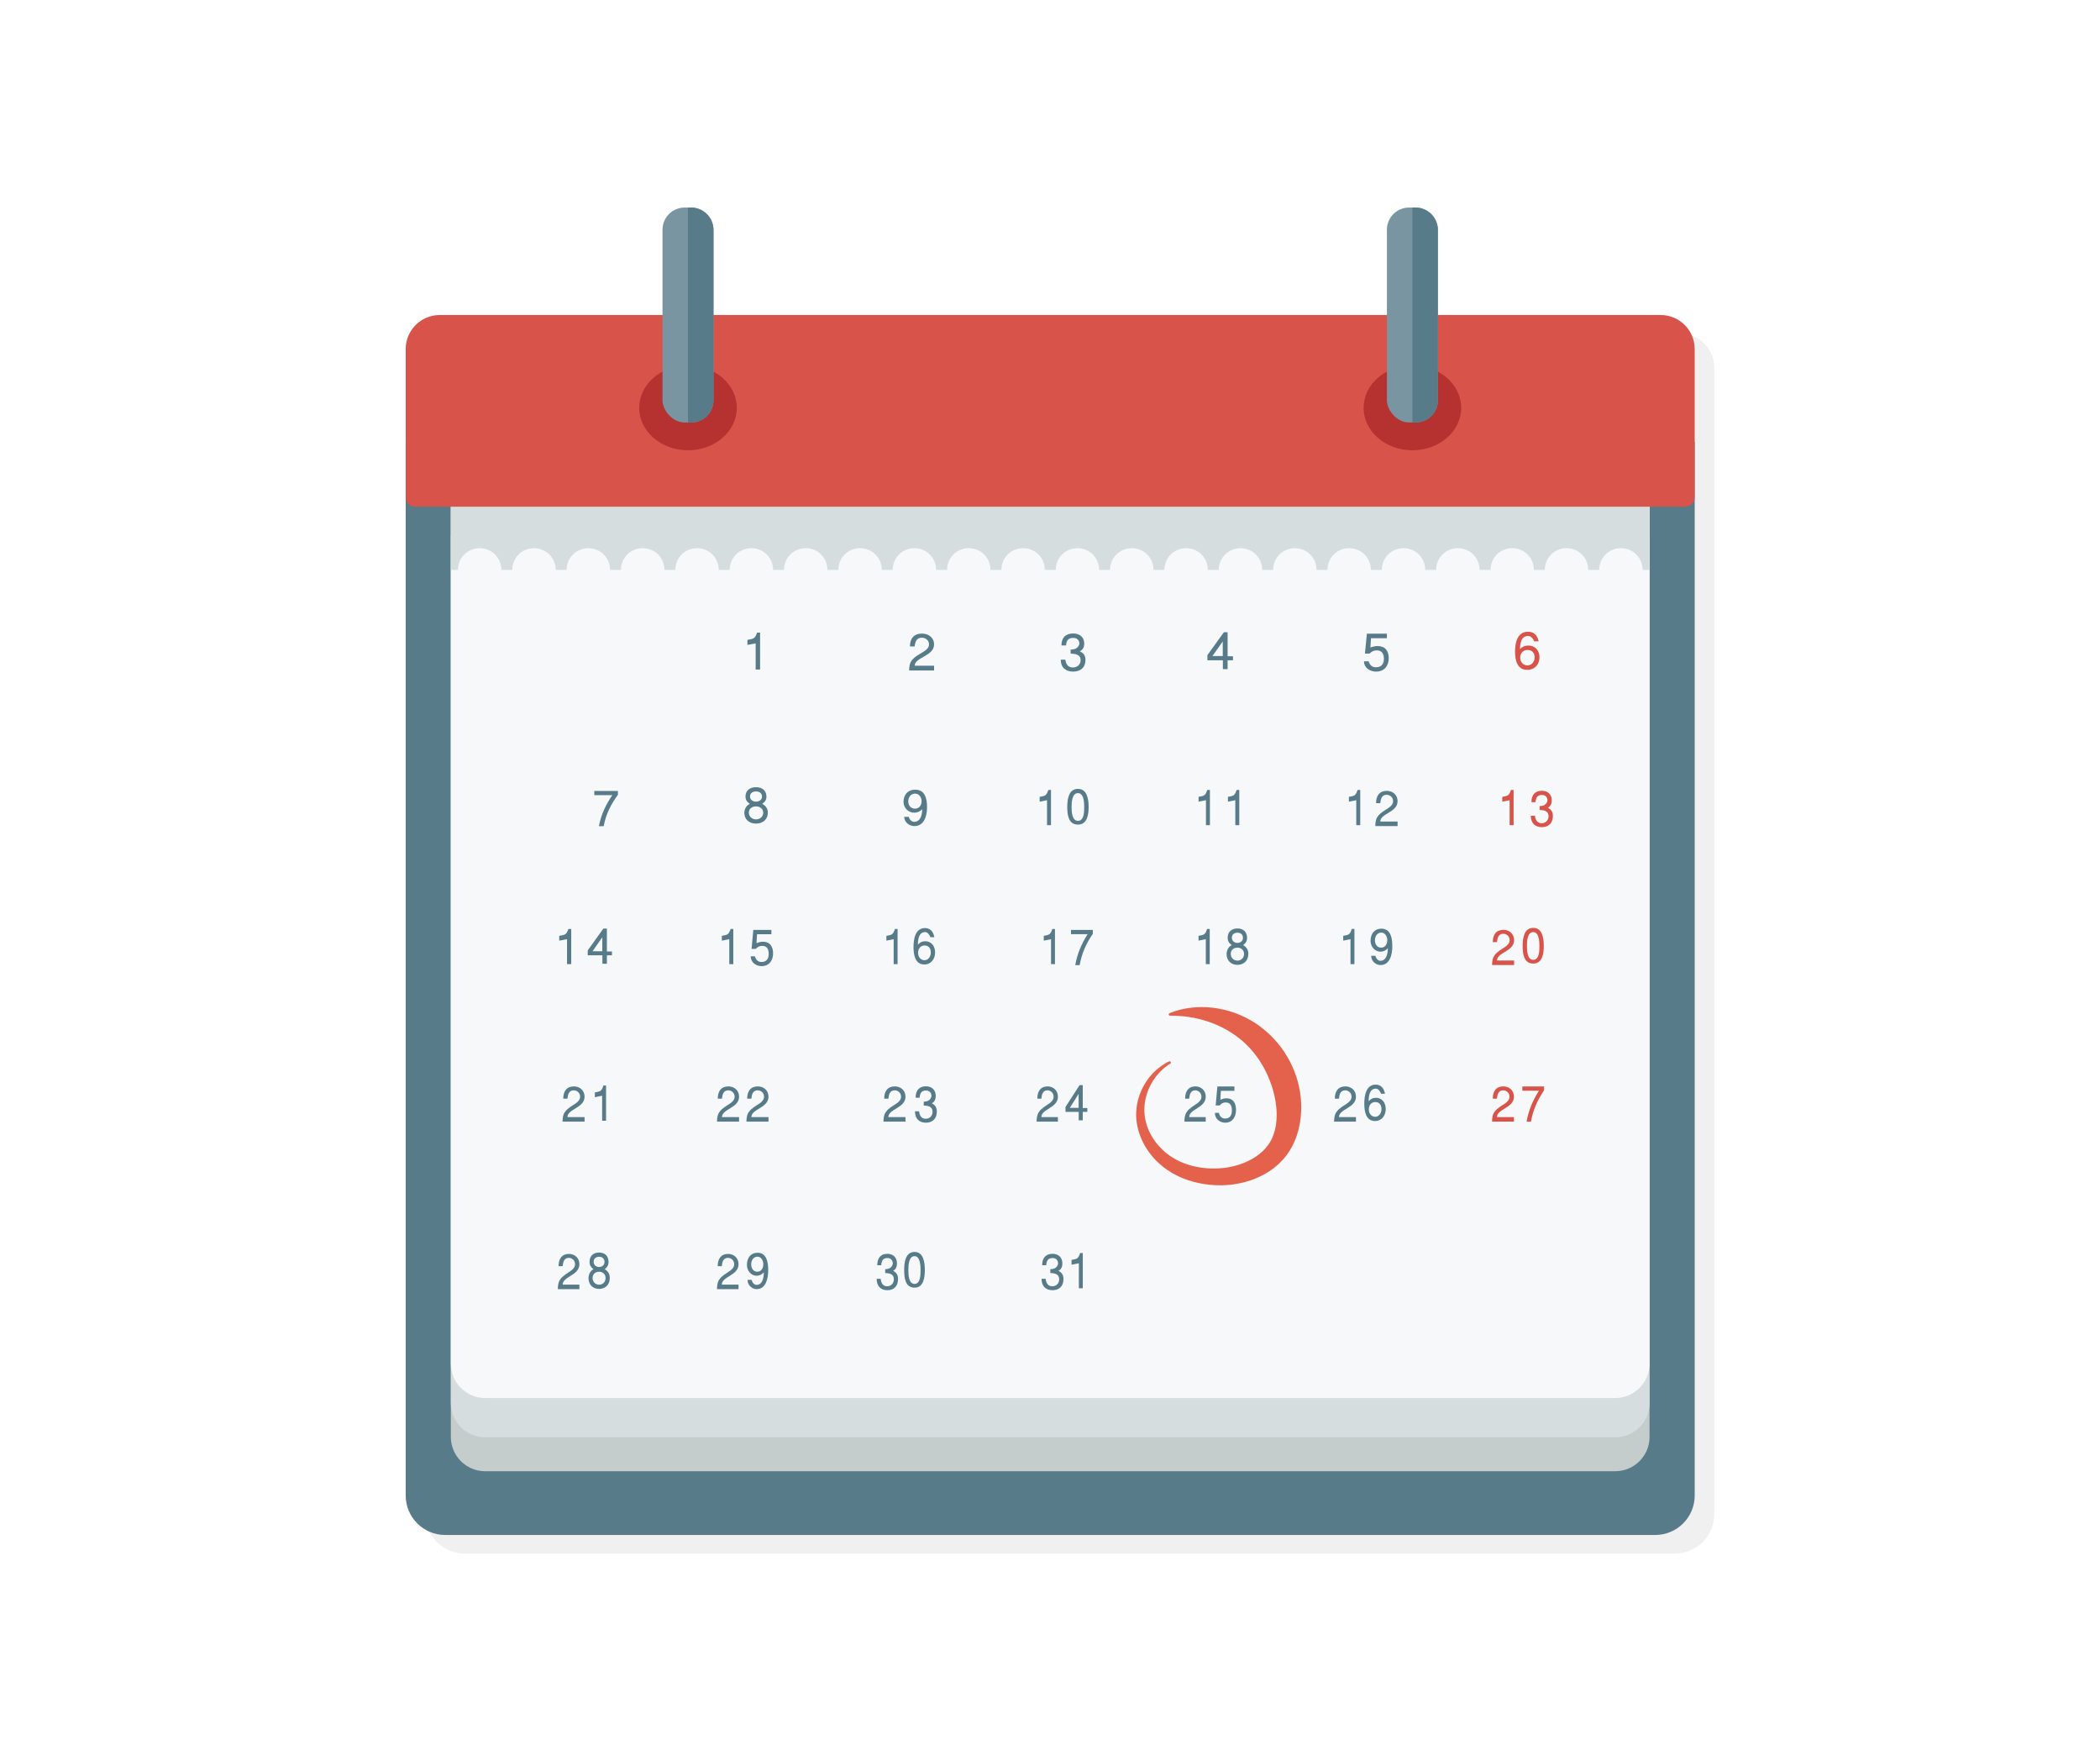 <?xml version="1.0" encoding="UTF-8"?>
<svg xmlns="http://www.w3.org/2000/svg" viewBox="0 0 6000 5000">
  <defs>
    <style>
      .cls-1 {
        fill: #577b89;
      }

      .cls-2 {
        fill: #c4cdcc;
      }

      .cls-3 {
        fill: #fff;
      }

      .cls-4 {
        fill: #7995a1;
      }

      .cls-5 {
        fill: #f7f8f9;
      }

      .cls-6 {
        fill: #b53230;
      }

      .cls-7 {
        fill: #d5dddf;
      }

      .cls-8 {
        fill: #d8534a;
      }

      .cls-9 {
        fill: #e4624c;
      }

      .cls-10 {
        fill: #020202;
        opacity: .06;
      }
    </style>
  </defs>
  <g id="Layer_1">
    <rect class="cls-3" width="6000" height="5000"/>
  </g>
  <g id="Layer_2">
    <path class="cls-10" d="M4800.67,953H1312.46c-53.76,0-97.46,43.47-97.46,97.22v3274.97c0,62.27,50.6,112.81,112.87,112.81h3457.39c62.27,0,112.75-50.54,112.75-112.81V1050.22c0-53.76-43.58-97.22-97.33-97.22Z"/>
    <g>
      <path class="cls-1" d="M4729.26,4384.94H1271.87c-62.27,0-112.74-50.48-112.74-112.74V1262.06h3682.88v3010.13c0,62.27-50.48,112.74-112.74,112.74Z"/>
      <path class="cls-2" d="M4615,4202.82H1386.13c-54.14,0-98.02-43.89-98.02-98.02V1530.63h3424.91v2574.17c0,54.14-43.89,98.02-98.02,98.02Z"/>
      <path class="cls-7" d="M4615,4105.96H1386.13c-54.14,0-98.02-43.89-98.02-98.02V1433.77h3424.91v2574.17c0,54.13-43.89,98.02-98.02,98.02Z"/>
      <path class="cls-5" d="M4615,3993.71H1386.13c-54.14,0-98.02-43.89-98.02-98.02V1262.06h3424.91v2633.62c0,54.14-43.89,98.02-98.02,98.02Z"/>
      <path class="cls-7" d="M4713,1447v181h-19.89c0-35-27.76-62.01-62.01-62.01s-62.01,27.01-62.01,62.01h-31.26c0-35-27.76-62.01-62.01-62.01s-62.01,27.01-62.01,62.01h-31.26c0-35-27.76-62.01-62.01-62.01s-62.01,27.01-62.01,62.01h-31.26c0-35-27.76-62.01-62.01-62.01s-62.01,27.01-62.01,62.01h-31.26c0-35-27.76-62.01-62.01-62.01s-62.01,27.01-62.01,62.01h-31.26c0-35-27.76-62.01-62.01-62.01s-62.01,27.01-62.01,62.01h-31.26c0-35-27.76-62.01-62.01-62.01s-62.01,27.01-62.01,62.01h-31.26c0-35-27.76-62.01-62.01-62.01s-62.01,27.01-62.01,62.01h-31.26c0-35-27.76-62.01-62.01-62.01s-62.01,27.01-62.01,62.01h-31.26c0-35-27.76-62.01-62.01-62.01s-62.01,27.01-62.01,62.01h-31.26c0-35-27.76-62.01-62.01-62.01s-62.01,27.01-62.01,62.01h-31.26c0-35-27.76-62.01-62.01-62.01s-62.01,27.01-62.01,62.01h-31.26c0-35-27.76-62.01-62.01-62.01s-62.01,27.01-62.01,62.01h-31.26c0-35-27.76-62.01-62.01-62.01s-62.01,27.01-62.01,62.01h-31.26c0-35-27.76-62.01-62.01-62.01s-62.01,27.01-62.01,62.01h-31.26c0-35-27.76-62.01-62.01-62.01s-62.01,27.01-62.01,62.01h-31.26c0-35-27.76-62.01-62.01-62.01s-62.01,27.01-62.01,62.01h-31.26c0-35-27.76-62.01-62.01-62.01s-62.01,27.01-62.01,62.01h-31.26c0-35-27.76-62.01-62.01-62.01s-62.01,27.01-62.01,62.01h-31.26c0-35-27.76-62.01-62.01-62.01s-62.01,27.01-62.01,62.01h-31.26c0-35-27.76-62.01-62.01-62.01s-62.01,27.01-62.01,62.01h-31.26c0-35-27.76-62.01-62.01-62.01s-62.01,27.01-62.01,62.01h-20v-181h3425Z"/>
      <path class="cls-8" d="M4815.15,1447.59H1185.97c-14.83,0-26.85-12.02-26.85-26.85v-423.52c0-53.76,43.58-97.33,97.33-97.33h3488.21c53.76,0,97.33,43.58,97.33,97.33v423.52c0,14.83-12.02,26.85-26.85,26.85Z"/>
      <path class="cls-1" d="M1698,2271.58v-12.08h67.45v10.96c-19.95,27.26-34.28,55.64-40.47,88.8l-.56.84h-13.21c6.18-33.44,19.95-61.82,38.22-88.52h-51.43Z"/>
      <path class="cls-1" d="M2142.33,2296.28c-7.87-5.34-12.37-11.24-12.37-20.8,0-17.99,13.21-26.7,30.07-26.7s29.79,8.71,29.79,26.98c0,9.27-4.22,15.18-12.08,20.51,10.12,5.62,16.02,13.21,16.02,25.29,0,19.39-14.33,31.19-33.72,31.19s-33.44-11.8-33.44-31.47c1.12-14.61,8.71-21.36,15.74-25.01ZM2160.04,2340.68c11.24,0,20.51-7.59,20.51-19.11s-9.84-17.99-20.51-17.99-20.51,6.18-20.51,17.7,9.27,19.39,20.51,19.39ZM2160.04,2290.09c8.99,0,17.14-5.06,17.14-14.61s-7.59-14.61-16.86-14.61-17.42,4.22-17.42,14.61c0,9.55,8.43,14.61,17.14,14.61Z"/>
      <path class="cls-1" d="M2596.4,2333.4c1.69,7.03,7.87,14.33,15.46,14.33,17.99,0,23.04-19.67,23.04-35.97-5.9,6.18-13.77,9.84-22.76,9.84-16.86,0-30.63-13.77-30.63-30.91,0-20.51,12.36-34.85,33.44-34.85,28.66,0,33.72,26.7,33.72,50.02s-7.03,53.96-36.53,53.96c-14.05,0-28.66-10.96-28.66-26.42h12.93ZM2614.1,2310.08c12.08,0,19.11-9.55,19.11-21.36,0-10.68-7.03-21.64-18.55-21.64-12.36,0-19.67,10.4-19.67,21.92s7.03,21.08,19.11,21.08Z"/>
      <g>
        <path class="cls-1" d="M2970.47,2290.12v-13.77c16.04-2.81,19.2-3.09,24.72-19.67h7.63v100.61h-11.31v-71.38l-21.04,4.22Z"/>
        <path class="cls-1" d="M3080.11,2253.59c25.77,0,30.24,29.23,30.24,51.15,0,19.39-2.63,50.86-30.24,50.86s-30.77-27.54-30.77-50.58,4.21-51.43,30.77-51.43ZM3079.85,2344.92c17.88,0,17.88-26.7,17.88-39.91,0-23.61-4.73-39.34-17.88-39.34-17.36,0-18.14,26.98-18.14,39.9,0,12.08.79,39.34,18.14,39.34Z"/>
      </g>
      <g>
        <path class="cls-1" d="M3424.55,2290.12v-13.77c16.04-2.81,19.2-3.09,24.72-19.67h7.63v100.61h-11.31v-71.38l-21.04,4.22Z"/>
        <path class="cls-1" d="M3508.43,2290.12v-13.77c16.04-2.81,19.2-3.09,24.72-19.67h7.63v100.61h-11.31v-71.38l-21.04,4.22Z"/>
      </g>
      <g>
        <path class="cls-1" d="M3854.03,2290.12v-13.77c16.04-2.81,19.2-3.09,24.72-19.67h7.63v100.61h-11.31v-71.38l-21.04,4.22Z"/>
        <path class="cls-1" d="M3961.83,2270.45c-13.94,0-17.09,12.08-18.14,23.89h-12.1c0-21.64,9.99-35.13,30.77-35.13,16.3,0,30.77,10.96,30.77,29.51,0,32.32-49.44,34.85-49.44,58.17h49.44v12.93h-63.64c0-9.55,1.32-20.51,7.36-28.1,7.63-10.68,19.98-16.58,30.5-23.89,6.57-4.5,12.88-10.4,12.88-19.11,0-10.96-8.68-18.27-18.41-18.27Z"/>
      </g>
      <g>
        <path class="cls-8" d="M4292.2,2290.12v-13.77c16.04-2.81,19.2-3.09,24.72-19.67h7.63v100.61h-11.31v-71.38l-21.04,4.22Z"/>
        <path class="cls-8" d="M4385.54,2330.31c1.58,12.36,6.57,21.36,19.2,21.36,11.31,0,19.72-8.15,19.72-19.95,0-16.02-13.94-17.14-25.51-17.99v-10.96c9.99,0,19.46-3.09,22.35-15.46,0-10.4-6.05-16.3-15.78-16.3-13.41,0-17.09,7.59-18.41,20.51h-11.57c0-20.8,10.26-32.6,29.98-32.6,15.78,0,28.14,9.55,28.14,27.54,0,8.99-3.16,16.86-11.31,21.08,9.47,4.78,14.46,11.52,14.46,23.61,0,20.51-12.62,31.76-31.55,31.76s-31.55-11.24-31.55-32.6h11.83Z"/>
      </g>
      <g>
        <path class="cls-1" d="M1597.77,2687.14v-13.77c17.02-2.81,20.37-3.09,26.23-19.67h8.09v100.61h-12v-71.38l-22.33,4.22Z"/>
        <path class="cls-1" d="M1679.26,2729.02v-14.05l44.65-62.39h10.05v65.48h14.51v10.96h-14.51v24.17h-12.84v-24.17h-41.86ZM1692.93,2717.49h27.91v-39.91l-27.91,39.91Z"/>
      </g>
      <g>
        <path class="cls-1" d="M2062.4,2687.14v-13.77c16.24-2.81,19.43-3.09,25.02-19.67h7.72v100.61h-11.45v-71.38l-21.29,4.22Z"/>
        <path class="cls-1" d="M2156.89,2731.83c2.66,10.12,9.05,16.3,18.63,16.3,14.11,0,20.76-8.71,20.76-23.04s-5.32-23.04-18.63-23.04c-7.72,0-12.78,2.81-18.37,8.71h-11.98l5.06-54.24h51.64v12.37h-40.99c-1.33,19.11-1.6,23.89-1.6,25.29,6.12-2.25,11.71-3.93,18.9-3.93,19.43,0,28.48,13.49,28.48,33.16,0,21.36-11.98,36.53-32.74,36.53-15.44,0-31.14-10.12-31.14-28.1h11.98Z"/>
      </g>
      <g>
        <path class="cls-1" d="M2532.54,2687.14v-13.77c15.87-2.81,18.99-3.09,24.45-19.67h7.54v100.61h-11.19v-71.38l-20.81,4.22Z"/>
        <path class="cls-1" d="M2642.84,2651.17c15.09,0,23.67,10.12,26.79,26.13h-11.19c-2.34-6.46-8.06-14.61-14.83-14.61-16.65,0-20.81,16.02-21.07,35.97,5.72-6.74,12.49-9.84,21.07-9.84,16.91,0,28.09,13.21,28.09,32.04s-11.45,34.29-30.96,34.29c-26.01,0-30.7-27.54-30.7-49.74,0-23.61,5.46-54.24,32.78-54.24ZM2641.54,2743.07c10.93,0,17.95-10.96,17.95-21.92,0-12.37-6.5-20.23-17.95-20.23s-18.47,9.27-18.47,21.08,7.54,21.08,18.47,21.08Z"/>
      </g>
      <g>
        <path class="cls-1" d="M2982.18,2687.14v-13.77c15.87-2.81,18.99-3.09,24.45-19.67h7.54v100.61h-11.19v-71.38l-20.81,4.22Z"/>
        <path class="cls-1" d="M3059.96,2668.6v-12.08h62.43v10.96c-18.47,27.26-31.74,55.64-37.46,88.8l-.52.84h-12.23c5.72-33.44,18.47-61.82,35.38-88.52h-47.6Z"/>
      </g>
      <g>
        <path class="cls-1" d="M3424.39,2687.14v-13.77c15.87-2.81,18.99-3.09,24.45-19.67h7.54v100.61h-11.19v-71.38l-20.81,4.22Z"/>
        <path class="cls-1" d="M3519.08,2699.79c-7.28-5.34-11.45-11.24-11.45-20.8,0-17.99,12.23-26.7,27.83-26.7s27.57,8.71,27.57,26.98c0,9.27-3.9,15.17-11.19,20.51,9.37,5.62,14.83,13.21,14.83,25.29,0,19.39-13.27,31.19-31.22,31.19s-30.95-11.8-30.95-31.47c1.04-14.61,8.06-21.36,14.57-25.01ZM3535.46,2744.19c10.41,0,18.99-7.59,18.99-19.11s-9.1-17.99-18.99-17.99-18.99,6.18-18.99,17.7,8.58,19.39,18.99,19.39ZM3535.46,2693.61c8.32,0,15.87-5.06,15.87-14.61s-7.02-14.61-15.61-14.61-16.13,4.22-16.13,14.61c0,9.55,7.8,14.61,15.87,14.61Z"/>
      </g>
      <g>
        <path class="cls-1" d="M3837.81,2687.14v-13.77c15.87-2.81,18.99-3.09,24.45-19.67h7.54v100.61h-11.19v-71.38l-20.81,4.22Z"/>
        <path class="cls-1" d="M3929.64,2730.42c1.56,7.03,7.28,14.33,14.31,14.33,16.65,0,21.33-19.67,21.33-35.97-5.46,6.18-12.75,9.84-21.07,9.84-15.61,0-28.35-13.77-28.35-30.91,0-20.51,11.45-34.85,30.95-34.85,26.53,0,31.22,26.7,31.22,50.02s-6.5,53.96-33.82,53.96c-13.01,0-26.53-10.96-26.53-26.42h11.97ZM3946.03,2707.1c11.19,0,17.69-9.55,17.69-21.36,0-10.68-6.5-21.64-17.17-21.64-11.45,0-18.21,10.4-18.21,21.92s6.5,21.08,17.69,21.08Z"/>
      </g>
      <g>
        <path class="cls-8" d="M4295.07,2667.47c-13.79,0-16.91,12.08-17.95,23.89h-11.97c0-21.64,9.88-35.13,30.44-35.13,16.13,0,30.44,10.96,30.44,29.51,0,32.32-48.91,34.85-48.91,58.17h48.91v12.93h-62.95c0-9.55,1.3-20.51,7.28-28.1,7.54-10.68,19.77-16.58,30.18-23.89,6.5-4.5,12.75-10.4,12.75-19.11,0-10.96-8.58-18.27-18.21-18.27Z"/>
        <path class="cls-8" d="M4380.91,2650.61c25.49,0,29.91,29.23,29.91,51.15,0,19.39-2.6,50.87-29.91,50.87s-30.44-27.54-30.44-50.58,4.16-51.43,30.44-51.43ZM4380.65,2741.94c17.69,0,17.69-26.7,17.69-39.91,0-23.61-4.68-39.34-17.69-39.34-17.17,0-17.95,26.98-17.95,39.91,0,12.08.78,39.34,17.95,39.34Z"/>
      </g>
      <g>
        <path class="cls-1" d="M1639.25,3114.72c-13.79,0-16.91,12.08-17.95,23.89h-11.97c0-21.64,9.88-35.13,30.44-35.13,16.13,0,30.44,10.96,30.44,29.51,0,32.32-48.91,34.85-48.91,58.17h48.91v12.93h-62.95c0-9.55,1.3-20.51,7.28-28.1,7.54-10.68,19.77-16.58,30.18-23.89,6.5-4.5,12.75-10.4,12.75-19.11,0-10.96-8.58-18.27-18.21-18.27Z"/>
        <path class="cls-1" d="M1699.61,3134.39v-13.77c15.87-2.81,18.99-3.09,24.45-19.67h7.54v100.61h-11.19v-71.38l-20.81,4.22Z"/>
      </g>
      <g>
        <path class="cls-1" d="M2080.69,3114.72c-13.79,0-16.91,12.08-17.95,23.89h-11.97c0-21.64,9.88-35.13,30.44-35.13,16.13,0,30.44,10.96,30.44,29.51,0,32.32-48.91,34.85-48.91,58.17h48.91v12.93h-62.95c0-9.55,1.3-20.51,7.28-28.1,7.54-10.68,19.77-16.58,30.18-23.89,6.5-4.5,12.75-10.4,12.75-19.11,0-10.96-8.58-18.27-18.21-18.27Z"/>
        <path class="cls-1" d="M2164.72,3114.72c-13.79,0-16.91,12.08-17.95,23.89h-11.97c0-21.64,9.88-35.13,30.44-35.13,16.13,0,30.44,10.96,30.44,29.51,0,32.32-48.91,34.85-48.91,58.17h48.91v12.93h-62.95c0-9.55,1.3-20.51,7.28-28.1,7.54-10.68,19.77-16.58,30.18-23.89,6.5-4.5,12.75-10.4,12.75-19.11,0-10.96-8.58-18.27-18.21-18.27Z"/>
      </g>
      <g>
        <path class="cls-1" d="M1625.16,3593.27c-13.49,0-16.54,12.08-17.56,23.89h-11.71c0-21.64,9.67-35.13,29.77-35.13,15.78,0,29.77,10.96,29.77,29.51,0,32.32-47.84,34.85-47.84,58.17h47.84v12.93h-61.58c0-9.55,1.27-20.51,7.12-28.1,7.38-10.68,19.34-16.58,29.52-23.89,6.36-4.5,12.47-10.4,12.47-19.11,0-10.96-8.4-18.27-17.81-18.27Z"/>
        <path class="cls-1" d="M1695.65,3625.59c-7.13-5.34-11.2-11.24-11.2-20.8,0-17.99,11.96-26.7,27.23-26.7s26.97,8.71,26.97,26.98c0,9.27-3.82,15.17-10.94,20.51,9.16,5.62,14.5,13.21,14.5,25.29,0,19.39-12.98,31.19-30.54,31.19s-30.28-11.8-30.28-31.47c1.02-14.61,7.89-21.36,14.25-25.01ZM1711.68,3669.99c10.18,0,18.58-7.59,18.58-19.11s-8.91-17.99-18.58-17.99-18.58,6.18-18.58,17.7,8.4,19.39,18.58,19.39ZM1711.68,3619.41c8.14,0,15.52-5.06,15.52-14.61s-6.87-14.61-15.27-14.61-15.78,4.21-15.78,14.61c0,9.55,7.63,14.61,15.52,14.61Z"/>
      </g>
      <g>
        <path class="cls-1" d="M2079.86,3593.27c-13.49,0-16.54,12.08-17.56,23.89h-11.71c0-21.64,9.67-35.13,29.77-35.13,15.78,0,29.77,10.96,29.77,29.51,0,32.32-47.84,34.85-47.84,58.17h47.84v12.93h-61.58c0-9.55,1.27-20.51,7.12-28.1,7.38-10.68,19.34-16.58,29.52-23.89,6.36-4.5,12.47-10.4,12.47-19.11,0-10.96-8.4-18.27-17.81-18.27Z"/>
        <path class="cls-1" d="M2147.55,3656.22c1.53,7.03,7.12,14.33,14,14.33,16.29,0,20.87-19.67,20.87-35.97-5.34,6.18-12.47,9.84-20.61,9.84-15.27,0-27.74-13.77-27.74-30.91,0-20.51,11.2-34.85,30.28-34.85,25.96,0,30.54,26.7,30.54,50.02s-6.36,53.96-33.08,53.96c-12.72,0-25.96-10.96-25.96-26.42h11.71ZM2163.58,3632.9c10.94,0,17.3-9.55,17.3-21.36,0-10.68-6.36-21.64-16.8-21.64-11.2,0-17.81,10.4-17.81,21.92s6.36,21.08,17.3,21.08Z"/>
      </g>
      <g>
        <path class="cls-1" d="M2516.19,3653.13c1.53,12.37,6.36,21.36,18.58,21.36,10.94,0,19.09-8.15,19.09-19.95,0-16.02-13.49-17.14-24.68-17.99v-10.96c9.67,0,18.83-3.09,21.63-15.46,0-10.4-5.85-16.3-15.27-16.3-12.98,0-16.54,7.59-17.81,20.51h-11.2c0-20.79,9.92-32.6,29.01-32.6,15.27,0,27.23,9.56,27.23,27.54,0,8.99-3.05,16.86-10.94,21.08,9.16,4.78,14,11.52,14,23.61,0,20.51-12.21,31.76-30.54,31.76s-30.54-11.24-30.54-32.6h11.45Z"/>
        <path class="cls-1" d="M2613.14,3576.41c24.94,0,29.26,29.23,29.26,51.15,0,19.39-2.54,50.87-29.26,50.87s-29.77-27.54-29.77-50.58,4.07-51.43,29.77-51.43ZM2612.89,3667.74c17.3,0,17.3-26.7,17.3-39.91,0-23.61-4.58-39.34-17.3-39.34-16.8,0-17.56,26.98-17.56,39.91,0,12.08.76,39.34,17.56,39.34Z"/>
      </g>
      <g>
        <path class="cls-1" d="M2987.56,3653.13c1.57,12.37,6.53,21.36,19.08,21.36,11.24,0,19.6-8.15,19.6-19.95,0-16.02-13.85-17.14-25.35-17.99v-10.96c9.93,0,19.34-3.09,22.22-15.46,0-10.4-6.01-16.3-15.68-16.3-13.33,0-16.99,7.59-18.3,20.51h-11.5c0-20.79,10.19-32.6,29.8-32.6,15.68,0,27.97,9.56,27.97,27.54,0,8.99-3.14,16.86-11.24,21.08,9.41,4.78,14.38,11.52,14.38,23.61,0,20.51-12.55,31.76-31.36,31.76s-31.36-11.24-31.36-32.6h11.76Z"/>
        <path class="cls-1" d="M3061.53,3612.94v-13.77c15.94-2.81,19.08-3.09,24.57-19.67h7.58v100.61h-11.24v-71.38l-20.91,4.21Z"/>
      </g>
      <g>
        <path class="cls-1" d="M2556.22,3114.72c-13.79,0-16.91,12.08-17.95,23.89h-11.97c0-21.64,9.88-35.13,30.44-35.13,16.13,0,30.44,10.96,30.44,29.51,0,32.32-48.91,34.85-48.91,58.17h48.91v12.93h-62.95c0-9.55,1.3-20.51,7.28-28.1,7.54-10.68,19.77-16.58,30.18-23.89,6.5-4.5,12.75-10.4,12.75-19.11,0-10.96-8.58-18.27-18.21-18.27Z"/>
        <path class="cls-1" d="M2625.93,3174.58c1.56,12.37,6.5,21.36,18.99,21.36,11.19,0,19.51-8.15,19.51-19.95,0-16.02-13.79-17.14-25.23-17.99v-10.96c9.89,0,19.25-3.09,22.11-15.46,0-10.4-5.98-16.3-15.61-16.3-13.27,0-16.91,7.59-18.21,20.51h-11.45c0-20.79,10.15-32.6,29.66-32.6,15.61,0,27.83,9.55,27.83,27.54,0,8.99-3.12,16.86-11.19,21.08,9.36,4.78,14.31,11.52,14.31,23.61,0,20.51-12.49,31.76-31.22,31.76s-31.22-11.24-31.22-32.6h11.71Z"/>
      </g>
      <g>
        <path class="cls-1" d="M2992.72,3114.72c-13.33,0-16.35,12.08-17.36,23.89h-11.57c0-21.64,9.56-35.13,29.43-35.13,15.6,0,29.43,10.96,29.43,29.51,0,32.32-47.3,34.85-47.3,58.17h47.3v12.93h-60.88c0-9.55,1.26-20.51,7.04-28.1,7.3-10.68,19.12-16.58,29.18-23.89,6.29-4.5,12.33-10.4,12.33-19.11,0-10.96-8.3-18.27-17.61-18.27Z"/>
        <path class="cls-1" d="M3044.3,3176.26v-14.05l40.25-62.39h9.06v65.48h13.08v10.96h-13.08v24.17h-11.57v-24.17h-37.74ZM3056.62,3164.74h25.16v-39.91l-25.16,39.91Z"/>
      </g>
      <g>
        <path class="cls-1" d="M3415.03,3114.72c-13.33,0-16.35,12.08-17.36,23.89h-11.57c0-21.64,9.56-35.13,29.43-35.13,15.6,0,29.43,10.96,29.43,29.51,0,32.32-47.29,34.85-47.29,58.17h47.29v12.93h-60.88c0-9.55,1.26-20.51,7.04-28.1,7.29-10.68,19.12-16.58,29.18-23.89,6.29-4.5,12.33-10.4,12.33-19.11,0-10.96-8.3-18.27-17.61-18.27Z"/>
        <path class="cls-1" d="M3482.45,3179.07c2.52,10.12,8.55,16.3,17.61,16.3,13.33,0,19.62-8.71,19.62-23.04s-5.03-23.04-17.61-23.04c-7.3,0-12.08,2.81-17.36,8.71h-11.32l4.78-54.24h48.8v12.37h-38.74c-1.26,19.11-1.51,23.89-1.51,25.29,5.79-2.25,11.07-3.93,17.86-3.93,18.36,0,26.92,13.49,26.92,33.16,0,21.36-11.32,36.53-30.94,36.53-14.59,0-29.43-10.12-29.43-28.1h11.32Z"/>
      </g>
      <g>
        <path class="cls-1" d="M3843.46,3114.72c-13.69,0-16.79,12.08-17.83,23.89h-11.88c0-21.64,9.82-35.13,30.23-35.13,16.02,0,30.23,10.96,30.23,29.51,0,32.32-48.58,34.85-48.58,58.17h48.58v12.93h-62.53c0-9.55,1.29-20.51,7.23-28.1,7.49-10.68,19.64-16.58,29.97-23.89,6.46-4.5,12.66-10.4,12.66-19.11,0-10.96-8.53-18.27-18.09-18.27Z"/>
        <path class="cls-1" d="M3930.53,3098.42c14.99,0,23.51,10.12,26.61,26.13h-11.11c-2.33-6.46-8.01-14.61-14.73-14.61-16.54,0-20.67,16.02-20.93,35.97,5.68-6.74,12.4-9.84,20.93-9.84,16.79,0,27.9,13.21,27.9,32.04s-11.37,34.29-30.75,34.29c-25.84,0-30.49-27.54-30.49-49.74,0-23.61,5.43-54.24,32.56-54.24ZM3929.24,3190.32c10.85,0,17.83-10.96,17.83-21.92,0-12.37-6.46-20.23-17.83-20.23s-18.34,9.27-18.34,21.08,7.49,21.08,18.34,21.08Z"/>
      </g>
      <g>
        <path class="cls-8" d="M4294.81,3114.72c-13.69,0-16.79,12.08-17.83,23.89h-11.88c0-21.64,9.82-35.13,30.23-35.13,16.02,0,30.23,10.96,30.23,29.51,0,32.32-48.58,34.85-48.58,58.17h48.58v12.93h-62.53c0-9.55,1.29-20.51,7.23-28.1,7.49-10.68,19.64-16.58,29.97-23.89,6.46-4.5,12.66-10.4,12.66-19.11,0-10.96-8.53-18.27-18.09-18.27Z"/>
        <path class="cls-8" d="M4349.58,3115.84v-12.08h62.01v10.96c-18.34,27.26-31.52,55.64-37.21,88.8l-.52.84h-12.14c5.68-33.44,18.34-61.82,35.14-88.52h-47.28Z"/>
      </g>
      <path class="cls-1" d="M2633.72,1821.69c-15.6,0-19.14,12.66-20.31,25.03h-13.54c0-22.67,11.19-36.8,34.45-36.8,18.25,0,34.45,11.48,34.45,30.91,0,33.86-55.35,36.51-55.35,60.94h55.35v13.54h-71.25c0-10.01,1.47-21.49,8.24-29.44,8.54-11.19,22.38-17.37,34.15-25.03,7.36-4.71,14.43-10.89,14.43-20.02,0-11.48-9.72-19.14-20.61-19.14Z"/>
      <path class="cls-1" d="M2135.45,1842.3v-14.43c17.96-2.94,21.49-3.24,27.68-20.61h8.54v105.4h-12.66v-74.78l-23.55,4.42Z"/>
      <path class="cls-1" d="M3043.94,1884.41c1.77,12.95,7.36,22.38,21.49,22.38,12.66,0,22.08-8.54,22.08-20.9,0-16.78-15.6-17.96-28.56-18.84v-11.48c11.19,0,21.79-3.24,25.03-16.19,0-10.89-6.77-17.08-17.67-17.08-15.01,0-19.14,7.95-20.61,21.49h-12.95c0-21.79,11.48-34.15,33.56-34.15,17.67,0,31.5,10.01,31.5,28.85,0,9.42-3.53,17.66-12.66,22.08,10.6,5.01,16.19,12.07,16.19,24.73,0,21.49-14.13,33.27-35.33,33.27s-35.33-11.78-35.33-34.15h13.25Z"/>
      <path class="cls-1" d="M3449.74,1886.17v-14.72l47.11-65.36h10.6v68.6h15.31v11.48h-15.31v25.32h-13.54v-25.32h-44.16ZM3464.17,1874.1h29.44v-41.81l-29.44,41.81Z"/>
      <path class="cls-1" d="M3910.41,1889.12c2.94,10.6,10.01,17.08,20.61,17.08,15.6,0,22.96-9.13,22.96-24.14s-5.89-24.14-20.61-24.14c-8.54,0-14.13,2.94-20.31,9.13h-13.25l5.59-56.82h57.12v12.95h-45.34c-1.47,20.02-1.77,25.03-1.77,26.5,6.77-2.35,12.95-4.12,20.9-4.12,21.49,0,31.5,14.13,31.5,34.74,0,22.38-13.25,38.27-36.21,38.27-17.08,0-34.45-10.6-34.45-29.44h13.25Z"/>
      <path class="cls-8" d="M4365.82,1804.62c17.08,0,26.79,10.6,30.33,27.38h-12.66c-2.65-6.77-9.13-15.31-16.78-15.31-18.84,0-23.55,16.78-23.85,37.69,6.48-7.07,14.13-10.3,23.85-10.3,19.14,0,31.8,13.84,31.8,33.56s-12.96,35.92-35.04,35.92c-29.44,0-34.74-28.85-34.74-52.11,0-24.73,6.18-56.82,37.1-56.82ZM4364.35,1900.89c12.37,0,20.31-11.48,20.31-22.96,0-12.95-7.36-21.2-20.31-21.2s-20.9,9.72-20.9,22.08,8.54,22.08,20.9,22.08Z"/>
      <path class="cls-9" d="M3343.83,3038.44s-1.08.68-3.16,2.01c-.52.33-1.11.7-1.75,1.11-.6.42-1.27.88-1.99,1.38-.72.5-1.49,1.04-2.32,1.62-.83.59-1.7,1.27-2.63,1.96-3.72,2.78-8.16,6.41-13.03,11.02-4.87,4.61-10.15,10.23-15.45,16.99-2.67,3.36-5.27,7.06-7.89,10.99-1.24,2.01-2.6,4.01-3.81,6.16-.62,1.07-1.25,2.14-1.88,3.23-.6,1.11-1.2,2.22-1.82,3.35-2.4,4.54-4.74,9.33-6.81,14.45-2.09,5.1-4.05,10.47-5.65,16.12-1.63,5.64-3.01,11.53-4.05,17.63-1,6.11-1.66,12.43-1.89,18.9-.23,6.47-.03,13.09.68,19.78.1.83.2,1.67.3,2.51l.15,1.26.04.32c.02.19-.05-.52,0-.06l.11.69c.3,1.83.61,3.67.91,5.51.15.92.31,1.85.46,2.78l.12.69.15.61.3,1.21c.39,1.62.78,3.24,1.17,4.88.33,1.61.9,3.33,1.4,5.02.51,1.7,1.02,3.41,1.53,5.12.59,1.7,1.24,3.38,1.85,5.08.31.85.62,1.7.93,2.55l.47,1.28.55,1.26c1.5,3.34,2.82,6.78,4.59,10.06.84,1.66,1.67,3.33,2.52,5,.94,1.63,1.88,3.26,2.83,4.9,1.79,3.33,4.01,6.46,6.06,9.7.5.82,1.07,1.6,1.65,2.37l1.71,2.35,1.71,2.35c.56.79,1.14,1.58,1.77,2.32,2.49,3.02,4.85,6.15,7.58,9.03,1.34,1.46,2.62,2.97,4,4.4,1.41,1.41,2.82,2.82,4.23,4.24.72.7,1.39,1.44,2.14,2.11l2.24,2.02c1.5,1.34,2.97,2.73,4.5,4.04,1.57,1.28,3.14,2.56,4.71,3.85.8.63,1.55,1.31,2.38,1.91l2.46,1.81c1.65,1.2,3.26,2.46,4.95,3.62,1.71,1.13,3.42,2.26,5.14,3.39l1.28.85.32.21c.44.29-.24-.16-.03-.03l.73.44,2.94,1.76,2.95,1.76,1.48.88c.5.3.9.48,1.35.72,1.76.92,3.52,1.85,5.29,2.77l1.33.7,1.43.67,2.87,1.35c3.78,1.89,7.77,3.41,11.7,5.09,2,.77,4.02,1.48,6.04,2.23l3.03,1.1,3.09.98c2.07.64,4.11,1.35,6.2,1.94,2.1.57,4.2,1.14,6.3,1.72,16.89,4.39,34.61,6.95,52.62,7.48,9,.26,18.07.14,27.15-.56l3.12-.21,3.72-.35,1.86-.17c.65-.06,1.1-.13,1.65-.19l3.19-.39c2.16-.29,4.46-.62,6.67-.96,2.23-.39,4.47-.71,6.69-1.17,8.89-1.7,17.7-3.86,26.29-6.62,8.58-2.75,17.01-5.92,25.06-9.73,8.06-3.79,15.82-8.05,23.05-12.91,3.66-2.37,7.11-4.99,10.52-7.61,3.33-2.71,6.62-5.44,9.66-8.38,6.15-5.82,11.66-12.12,16.36-18.86l.9-1.25.84-1.29,1.68-2.56,1.57-2.62.79-1.31.2-.33c-.75,1.21-.07.09-.18.25l.46-.84,1.82-3.35.91-1.68.23-.42c.08-.15.15-.28.19-.37l.27-.62,1.1-2.46.56-1.22.28-.61.29-.72c6.49-15.08,10.06-31.68,11.28-48.62.62-8.47.72-17.03.28-25.58-.06-2.13-.26-4.27-.42-6.41-.14-2.13-.37-4.26-.58-6.39l-.16-1.59-.08-.8-.04-.4c-.08-1.02.07.94.03.57l-.5-3.67c-.33-2.45-.66-4.89-.99-7.33l-.47-3.66-.59-2.91c-.38-1.93-.76-3.85-1.13-5.77l-.54-2.87c-.19-.98-.48-2.05-.71-3.06-.49-2.06-.97-4.11-1.46-6.16-.48-2.05-.92-4.1-1.57-6.11-.57-2.02-1.14-4.04-1.71-6.05-.59-2.01-1.04-4.05-1.78-6.01-.67-1.98-1.34-3.95-2-5.92-5.31-15.75-11.85-30.81-19.33-45.05-3.7-7.14-7.78-13.98-11.93-20.68-2.2-3.26-4.27-6.59-6.46-9.83-2.3-3.14-4.59-6.25-6.83-9.4-9.34-12.24-19.42-23.42-29.99-33.43-1.33-1.24-2.66-2.48-3.98-3.71l-1.98-1.85-.49-.46-.25-.23c1.33.97.2.13.42.28l-1.18-.97c-3.13-2.58-6.24-5.14-9.32-7.68-.37-.3-.8-.68-1.12-.91l-.99-.74-1.98-1.48c-1.31-1-2.62-1.99-3.92-2.98l-1.94-1.5-.97-.75-1.07-.73c-1.44-.97-2.86-1.94-4.29-2.9-2.87-1.89-5.6-3.98-8.53-5.66-2.89-1.76-5.75-3.51-8.58-5.28-2.89-1.64-5.8-3.18-8.65-4.77-1.43-.78-2.84-1.62-4.27-2.35-1.45-.71-2.9-1.41-4.33-2.11-2.88-1.37-5.69-2.87-8.54-4.16-2.88-1.25-5.71-2.48-8.51-3.69-1.41-.6-2.78-1.28-4.19-1.8-1.41-.53-2.81-1.06-4.2-1.59-2.79-1.07-5.54-2.13-8.25-3.17-21.91-7.69-42.15-12.17-59.17-14.77-2.14-.3-4.21-.59-6.23-.87-2.03-.25-4.01-.64-5.92-.77-3.86-.37-7.48-.72-10.84-1.04-.85-.08-1.68-.2-2.5-.24-.82-.04-1.61-.08-2.4-.12-1.57-.08-3.08-.15-4.52-.23-2.89-.13-5.55-.35-7.92-.43-4.72-.02-8.39-.08-10.87-.14-2.49-.06-3.78-.09-3.78-.09h-.22c-2.01-.05-3.61-1.73-3.56-3.74.04-1.52,1-2.8,2.33-3.31,0,0,1.22-.47,3.6-1.39,2.38-.91,5.93-2.24,10.62-3.92,2.36-.75,5.01-1.53,7.95-2.38,1.47-.42,3.02-.86,4.63-1.32.81-.23,1.63-.46,2.47-.7.84-.24,1.71-.4,2.59-.62,3.55-.77,7.37-1.6,11.44-2.48,2.05-.49,4.17-.76,6.36-1.1,2.2-.33,4.46-.67,6.79-1.02,4.67-.81,9.6-1.13,14.82-1.59,5.22-.55,10.69-.64,16.42-.79,1.44-.03,2.89-.06,4.35-.09,1.47-.04,2.94.06,4.43.09,2.99.09,6.04.19,9.15.29,3.13.03,6.27.38,9.49.66,3.22.3,6.5.61,9.84.92,3.32.49,6.68.99,10.1,1.49,1.72.27,3.44.54,5.18.81,1.75.26,3.46.69,5.22,1.03,3.51.75,7.07,1.5,10.67,2.27,3.59.84,7.19,1.88,10.86,2.87,1.84.51,3.68,1.02,5.54,1.53,1.85.55,3.68,1.2,5.54,1.8,3.7,1.26,7.47,2.5,11.26,3.85,7.45,2.98,15.19,5.93,22.76,9.69,1.91.91,3.83,1.83,5.77,2.75l1.45.7,1.49.81c.99.54,1.99,1.08,2.98,1.63,1.99,1.11,3.99,2.22,6.01,3.33,1.01.56,2.01,1.13,3.02,1.7l1.52.86c.53.29.88.53,1.33.8,3.39,2.1,6.81,4.22,10.27,6.35l1.29.81,2.08,1.47c.93.66,1.86,1.32,2.79,1.98,1.86,1.33,3.74,2.67,5.61,4.01,14.85,10.97,29.24,23.71,42.56,38.23,26.56,29.03,48.82,65.31,62.22,106.46,1.62,5.16,3.32,10.31,4.58,15.62,1.34,5.29,2.81,10.56,3.72,15.99.51,2.7,1.03,5.41,1.54,8.12.25,1.37.53,2.67.74,4.1l.57,4.37c.37,2.91.73,5.83,1.1,8.75l.52,4.37.25,3.68c.15,2.46.3,4.92.44,7.38l.22,3.7s.18,2.2.1,1.49v.53s.04,1.05.04,1.05l.05,2.11.09,4.22c.02,1.41-.03,2.82-.04,4.24-.05,2.83-.06,5.65-.22,8.49-.47,11.35-1.59,22.79-3.56,34.22-3.93,22.84-11.19,45.81-22.69,67.21l-.52,1.01-.61,1.08-1.23,2.15-2.48,4.28-.62,1.06c-.11.19-.2.33-.28.46l-.26.4-1.05,1.6-2.09,3.19-.52.8-.68,1.07-.33.47-1.32,1.88c-.88,1.25-1.76,2.5-2.66,3.73l-2.78,3.63-1.4,1.81-1.46,1.76-2.92,3.5-3.03,3.4c-1.99,2.29-4.12,4.43-6.21,6.61-4.27,4.26-8.66,8.37-13.26,12.17-4.54,3.88-9.3,7.43-14.11,10.86-4.86,3.34-9.77,6.58-14.83,9.48-10.06,5.92-20.5,10.89-31.1,15.14-21.21,8.48-43.14,13.8-65.02,16.51-2.73.38-5.48.61-8.21.91-2.76.24-5.43.47-8.25.66l-4.28.25c-.69.03-1.48.09-2.08.1l-1.87.06-3.74.11c-.74.03-.5.01-.79.02h-.51s-1.01,0-1.01,0h-2.03c-10.81.18-21.56-.44-32.18-1.5-21.25-2.14-42.01-6.62-61.73-13.27-2.45-.87-4.9-1.74-7.34-2.61-2.43-.89-4.82-1.91-7.21-2.87l-3.58-1.45-3.52-1.59c-2.34-1.07-4.68-2.11-6.99-3.21-4.56-2.34-9.15-4.55-13.53-7.14l-3.3-1.88-1.65-.94-1.68-1.04c-2.23-1.41-4.45-2.81-6.66-4.2-.53-.35-1.15-.71-1.61-1.04l-1.41-.99-2.81-1.98-2.8-1.97-.7-.49s-.95-.65-.74-.52l-.37-.29-1.48-1.15c-1.97-1.53-3.93-3.06-5.89-4.58-1.93-1.55-3.77-3.21-5.64-4.8l-2.78-2.41c-.93-.8-1.78-1.68-2.67-2.51-1.76-1.69-3.51-3.37-5.26-5.05-1.71-1.72-3.33-3.5-4.98-5.24l-2.46-2.62c-.82-.87-1.57-1.81-2.35-2.71-1.54-1.82-3.08-3.63-4.61-5.43-1.5-1.82-2.89-3.73-4.33-5.59-2.93-3.67-5.46-7.59-8.09-11.38-.67-.94-1.27-1.92-1.87-2.91-.6-.98-1.2-1.96-1.8-2.94-.6-.98-1.19-1.95-1.78-2.93-.6-.97-1.19-1.94-1.71-2.95-2.14-4.02-4.4-7.9-6.22-12-.95-2.02-1.89-4.04-2.82-6.04-.83-2.05-1.66-4.1-2.48-6.14-1.73-4.03-2.99-8.22-4.4-12.28l-.51-1.53-.44-1.55c-.29-1.03-.57-2.07-.85-3.1-.56-2.06-1.14-4.1-1.66-6.14-.44-2.07-.87-4.13-1.31-6.17-.42-2.05-.89-4.04-1.17-6.21-.31-2.12-.62-4.24-.93-6.34l-.23-1.57-.11-.78-.06-.71c-.08-.94-.15-1.87-.23-2.81-.15-1.87-.3-3.72-.45-5.57l-.06-.69c.03.23-.07-.7-.06-.75v-.38s-.06-1.5-.06-1.5c-.03-1-.06-1.99-.08-2.98-.13-7.93.34-15.64,1.27-23.06.94-7.42,2.34-14.55,4.1-21.36,1.79-6.8,3.94-13.26,6.32-19.38,2.36-6.13,5.06-11.88,7.87-17.3,2.79-5.43,5.83-10.47,8.9-15.19,6.2-9.41,12.75-17.41,19.17-24.11,6.41-6.72,12.64-12.17,18.3-16.57,5.66-4.41,10.73-7.79,14.96-10.3,1.06-.63,2.03-1.24,2.99-1.78.96-.53,1.86-1.03,2.69-1.49.83-.46,1.6-.88,2.29-1.26.69-.34,1.31-.65,1.86-.93,2.21-1.1,3.36-1.67,3.36-1.67,1.78-.89,3.95-.16,4.83,1.62.83,1.66.24,3.67-1.29,4.65Z"/>
    </g>
    <g>
      <ellipse class="cls-6" cx="1965.71" cy="1165.03" rx="139.42" ry="121.31"/>
      <rect class="cls-4" x="1892.89" y="592.9" width="145.63" height="613.98" rx="63.33" ry="63.33"/>
      <ellipse class="cls-6" cx="4035.42" cy="1165.03" rx="139.42" ry="121.31"/>
      <path class="cls-1" d="M1965.71,1206.88h9.48c34.98,0,63.33-28.36,63.33-63.33v-487.32c0-34.98-28.36-63.33-63.33-63.33h-9.48v613.98Z"/>
      <rect class="cls-4" x="3962.6" y="592.9" width="145.63" height="613.98" rx="63.33" ry="63.33"/>
      <path class="cls-1" d="M4035.42,1206.88h9.48c34.98,0,63.33-28.36,63.33-63.33v-487.32c0-34.98-28.36-63.33-63.33-63.33h-9.48v613.98Z"/>
    </g>
  </g>
</svg>